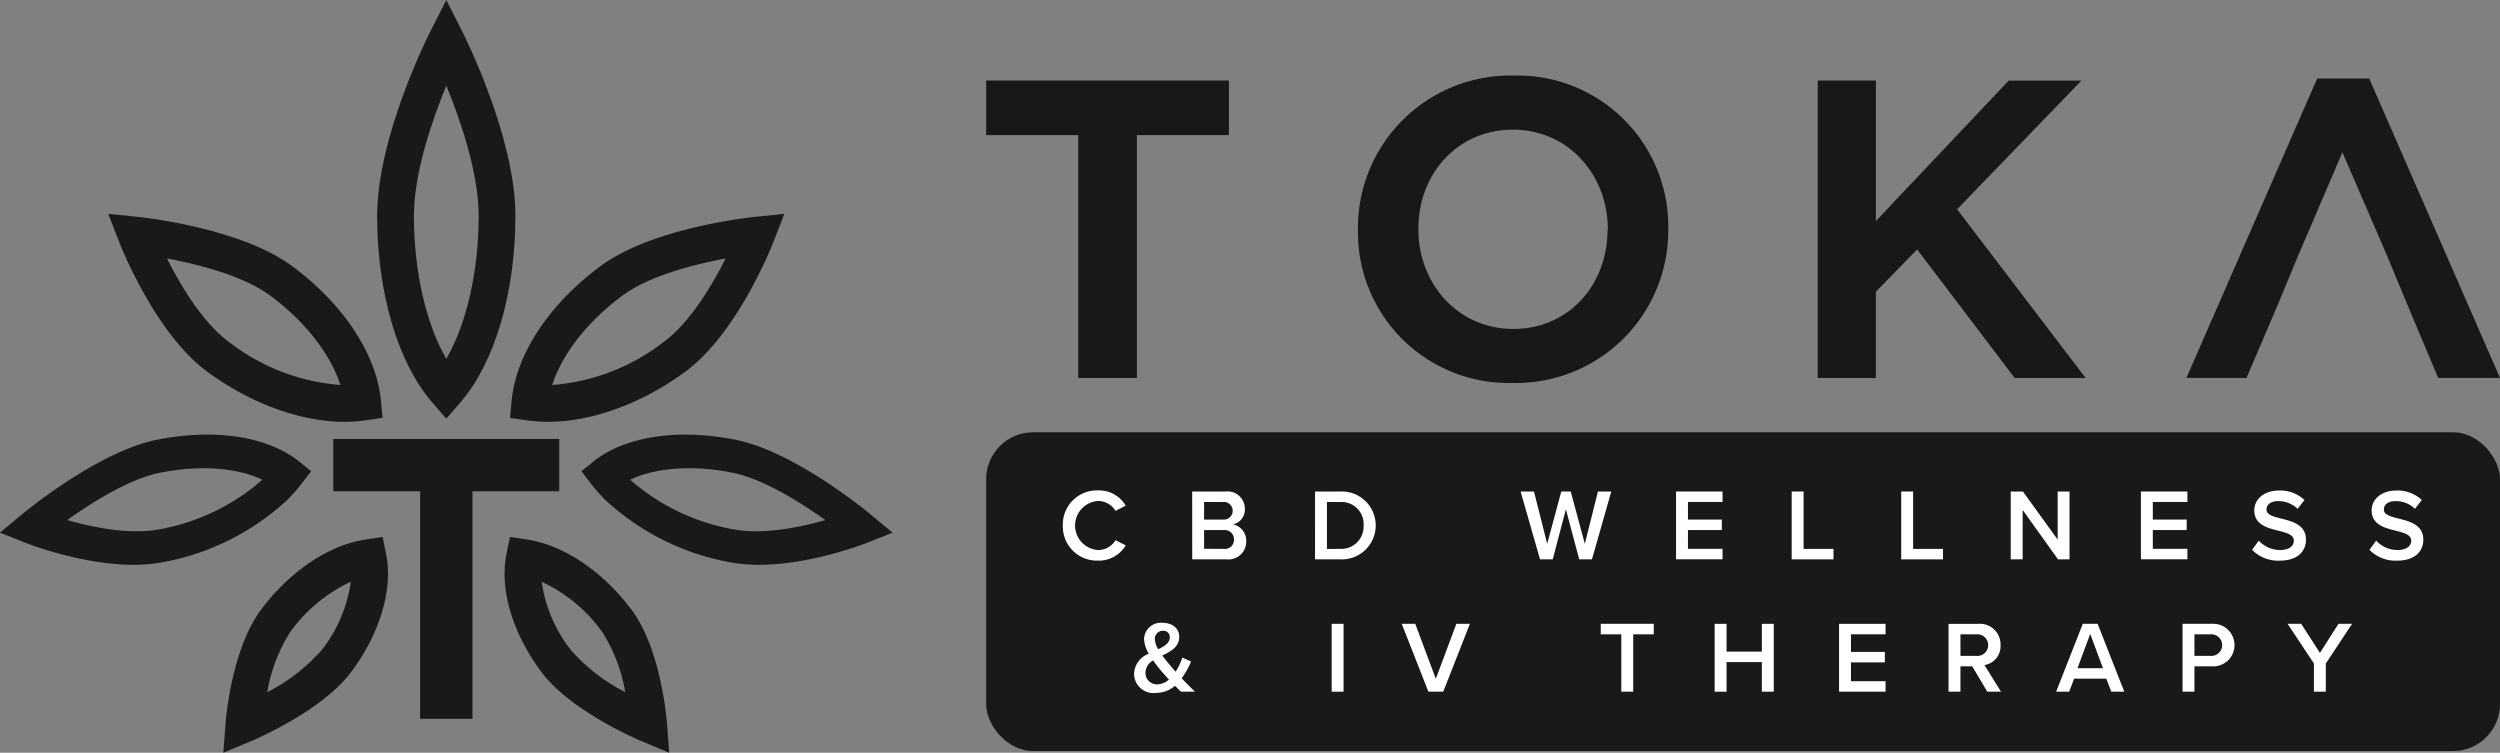 <svg xmlns="http://www.w3.org/2000/svg" width="266.322" height="80.189"><rect width="100%" height="100%" fill="#808080" stroke="none"/><g data-name="Group 972"><g data-name="Group 948" transform="translate(105.054 8.051)"><rect data-name="Rectangle 267" width="161.268" height="33.956" rx="5" transform="translate(0 37.998)" fill="#1a1818"/><g data-name="Group 944" fill="#1a1718" fill-rule="evenodd"><path data-name="Path 5881" d="M137.447 24.753l-3.184 7.46h-6.406l13.935-31.9h5.542l13.935 31.9h-6.585l-3.139-7.46-2.32-5.588-4.746-10.993-4.708 10.993-2.32 5.588z"/><path data-name="Path 5882" d="M94.785 15.492L108.932.534h7.748l-13.245 13.708 13.692 17.976h-7.559l-10.394-13.7-4.39 4.511v9.189h-6.2V.531h6.2v14.961z"/><path data-name="Path 5883" d="M39.606 16.459v-.083A16.229 16.229 0 0156.194 0a16.053 16.053 0 0116.467 16.285v.091a16.223 16.223 0 01-16.588 16.369 16.053 16.053 0 01-16.467-16.286zm26.619 0v-.083c0-5.785-4.193-10.614-10.114-10.614S46.045 10.5 46.045 16.285v.091c0 5.785 4.193 10.614 10.114 10.614S66.19 22.259 66.19 16.474z"/><path data-name="Path 5884" d="M9.803 6.346h-9.8V.531h25.859v5.815h-9.8v25.868H9.807V6.346z"/></g><g data-name="Group 947" fill="#fff"><g data-name="Group 945"><path data-name="Path 5885" d="M8.168 47.93a3.633 3.633 0 013.739-3.739 3.294 3.294 0 012.958 1.626l-1.084.553a2.168 2.168 0 00-1.875-1.051 2.618 2.618 0 000 5.223 2.146 2.146 0 001.875-1.05l1.084.553a3.31 3.31 0 01-2.958 1.625 3.633 3.633 0 01-3.739-3.74z"/><path data-name="Path 5886" d="M21.948 44.308h3.554a1.852 1.852 0 012.06 1.843 1.625 1.625 0 01-1.257 1.658 1.777 1.777 0 011.4 1.777 1.9 1.9 0 01-2.1 1.951h-3.652zm3.294 2.991a.941.941 0 100-1.875h-2.027v1.875zm.054 3.121a.974.974 0 001.106-1.007.993.993 0 00-1.106-1h-2.081v2z"/><path data-name="Path 5887" d="M35.035 44.308h2.688a3.618 3.618 0 110 7.229h-2.688zm2.688 6.112a2.374 2.374 0 002.483-2.492 2.343 2.343 0 00-2.483-2.5h-1.419v5z"/><path data-name="Path 5888" d="M61.758 46.205l-1.4 5.332h-1.355l-2.07-7.229h1.425l1.409 5.571 1.5-5.571h1.007l1.5 5.571 1.4-5.571h1.419l-2.059 7.229h-1.355z"/><path data-name="Path 5889" d="M73.494 44.308h4.952v1.115h-3.685v1.875h3.61v1.116h-3.61v2h3.685v1.116h-4.952z"/><path data-name="Path 5890" d="M85.812 44.308h1.268v6.115h3.186v1.116h-4.454z"/><path data-name="Path 5891" d="M97.48 44.308h1.268v6.115h3.186v1.116H97.48z"/><path data-name="Path 5892" d="M110.415 46.27v5.267h-1.268v-7.229h1.3l3.7 5.126v-5.126h1.262v7.229h-1.225z"/><path data-name="Path 5893" d="M123.014 44.308h4.952v1.115h-3.684v1.875h3.609v1.116h-3.609v2h3.684v1.116h-4.952z"/><path data-name="Path 5894" d="M135.568 49.543a3.121 3.121 0 002.288 1c1.039 0 1.452-.509 1.452-.986 0-.65-.769-.846-1.648-1.073-1.181-.293-2.568-.64-2.568-2.168 0-1.191 1.051-2.112 2.633-2.112a3.763 3.763 0 012.71 1.007l-.726.944a2.937 2.937 0 00-2.092-.823c-.747 0-1.224.356-1.224.9 0 .563.737.748 1.593.965 1.192.3 2.612.671 2.612 2.242 0 1.2-.846 2.233-2.8 2.233a3.867 3.867 0 01-2.936-1.148z"/><path data-name="Path 5895" d="M148.071 49.543a3.12 3.12 0 002.287 1c1.041 0 1.453-.509 1.453-.986 0-.65-.77-.846-1.648-1.073-1.181-.293-2.569-.64-2.569-2.168 0-1.191 1.051-2.112 2.634-2.112a3.762 3.762 0 012.709 1.007l-.726.944a2.937 2.937 0 00-2.092-.823c-.748 0-1.224.356-1.224.9 0 .563.737.748 1.593.965 1.191.3 2.612.671 2.612 2.242 0 1.2-.846 2.233-2.8 2.233a3.866 3.866 0 01-2.936-1.148z"/></g><g data-name="Group 946"><path data-name="Path 5896" d="M22.238 65.634h-1.485c-.173-.163-.4-.39-.639-.629a3.073 3.073 0 01-2.027.758 2.063 2.063 0 01-2.331-2.059 2.366 2.366 0 011.572-2.114 3.376 3.376 0 01-.51-1.582 1.8 1.8 0 011.962-1.712c.986 0 1.788.542 1.788 1.484 0 1.1-.9 1.561-1.8 2 .238.337.5.651.7.89.238.292.477.563.714.835a6.206 6.206 0 00.716-1.507l.932.423a9.24 9.24 0 01-1 1.788c.444.46.899.926 1.408 1.425zm-2.764-1.289a39.15 39.15 0 01-.888-1 15.633 15.633 0 01-.8-1.04 1.528 1.528 0 00-.812 1.3 1.208 1.208 0 001.257 1.246 1.94 1.94 0 001.244-.508zm-1.149-3.23c.683-.325 1.236-.672 1.236-1.278a.668.668 0 00-.727-.693.854.854 0 00-.867.888 2.451 2.451 0 00.358 1.082z"/><path data-name="Path 5897" d="M36.807 58.405h1.267v7.229h-1.267z"/><path data-name="Path 5898" d="M44.271 58.405h1.441l2.189 5.853 2.19-5.853h1.441l-2.839 7.229h-1.582z"/><path data-name="Path 5899" d="M67.661 59.521h-2.189v-1.116h5.646v1.116h-2.189v6.113h-1.268z"/><path data-name="Path 5900" d="M82.634 62.48h-3.76v3.154h-1.268v-7.229h1.268v2.959h3.761v-2.959h1.267v7.229h-1.268z"/><path data-name="Path 5901" d="M90.859 58.405h4.953v1.116h-3.685v1.875h3.609v1.116h-3.609v2.005h3.685v1.117h-4.953z"/><path data-name="Path 5902" d="M105.047 62.935h-1.256v2.7h-1.268v-7.229h3.175a2.195 2.195 0 012.362 2.266 2.027 2.027 0 01-1.712 2.124l1.766 2.839h-1.463zm.478-3.414h-1.734v2.3h1.734a1.152 1.152 0 100-2.3z"/><path data-name="Path 5903" d="M119.327 64.246h-3.425l-.531 1.387h-1.387l2.839-7.229h1.582l2.839 7.229h-1.384zm-3.067-1.116h2.709l-1.355-3.652z"/><path data-name="Path 5904" d="M127.45 58.405h3.175a2.267 2.267 0 110 4.53h-1.907v2.7h-1.268zm3 1.116h-1.734v2.3h1.734a1.152 1.152 0 100-2.3z"/><path data-name="Path 5905" d="M141.447 62.631l-2.807-4.226h1.452l1.994 3.1 1.973-3.1h1.453l-2.8 4.226v3h-1.268z"/></g></g></g><g data-name="Group 968"><g data-name="Group 967"><g data-name="Group 950"><path data-name="Path 5907" d="M40.761 57.201l-1.843.279c-3.91.593-8.07 3.395-11.128 7.495-3.13 4.2-3.732 11.708-3.757 12.026l-.241 3.188 2.949-1.234c.308-.129 7.555-3.195 10.666-7.365 3.084-4.135 4.476-8.832 3.723-12.561zm-6.492 12.048a19.56 19.56 0 01-5.8 4.486 17.42 17.42 0 012.457-6.42 16.543 16.543 0 016.447-5.34 15.276 15.276 0 01-3.1 7.275z" fill="#1a1818"/></g><g data-name="Group 951"><path data-name="Path 5909" d="M22.05 39.569c4.623 3.411 9.97 5.367 14.671 5.367a15.353 15.353 0 002.19-.153l1.845-.268-.178-1.856c-.471-4.939-4.018-10.3-9.486-14.329-5.52-4.073-15.94-5.179-16.38-5.224l-3.181-.325 1.157 2.981c.153.396 3.814 9.716 9.362 13.807zm6.718-8.088c3.736 2.756 6.455 6.258 7.491 9.532a22.131 22.131 0 01-11.885-4.595c-2.815-2.077-5.166-6.062-6.584-8.885 3.273.613 8.094 1.819 10.982 3.949z" fill="#1a1818"/></g><g data-name="Group 952"><path data-name="Path 5911" d="M67.291 64.975c-3.058-4.1-7.218-6.9-11.128-7.495l-1.843-.279-.368 1.827c-.753 3.729.638 8.426 3.723 12.562 3.11 4.17 10.358 7.236 10.665 7.364l2.949 1.234L71.047 77c-.024-.316-.625-7.828-3.756-12.025zm-6.478 4.275a15.27 15.27 0 01-3.107-7.275 16.554 16.554 0 016.447 5.341 17.445 17.445 0 012.454 6.418 19.558 19.558 0 01-5.794-4.484z" fill="#1a1818"/></g><g data-name="Group 958"><g data-name="Group 957"><g data-name="Group 954"><g data-name="Group 953"><path data-name="Path 5913" d="M17.417 59.875a26.436 26.436 0 0013.248-6.68 16.281 16.281 0 001.394-1.581l1.089-1.417-1.259-1.014c-3.343-2.7-9.029-3.572-15.212-2.327-6.242 1.257-13.994 7.656-14.321 7.927l-2.359 1.961 2.609 1.038c.349.138 8.539 3.356 14.811 2.093zm-.387-9.513c4.223-.85 8.214-.554 10.92.747a22.679 22.679 0 01-10.883 5.26c-3.183.641-7.219-.2-9.909-.966 2.599-1.852 6.611-4.385 9.872-5.041z" fill="#1a1818"/></g></g></g></g><g data-name="Group 964"><g data-name="Group 963"><g data-name="Group 960"><g data-name="Group 959"><path data-name="Path 5915" d="M92.477 57.783l2.609-1.038-2.359-1.961c-.327-.272-8.08-6.671-14.321-7.927-6.182-1.245-11.868-.375-15.211 2.327l-1.257 1.015 1.089 1.417a16.355 16.355 0 001.394 1.581 26.437 26.437 0 0013.248 6.68c6.274 1.261 14.462-1.957 14.808-2.094zm-4.549-2.38c-2.69.765-6.726 1.607-9.909.966a22.679 22.679 0 01-10.883-5.26c2.706-1.3 6.7-1.6 10.921-.747 3.26.656 7.272 3.189 9.871 5.04z" fill="#1a1818"/></g></g></g></g><path data-name="Path 5917" d="M35.508 46.761v5.574h9.247v24.238h5.574V52.335h9.247v-5.574z" fill="#1a1818"/><g data-name="Group 965"><path data-name="Path 5918" d="M54.33 44.516l1.846.268a15.339 15.339 0 002.189.153c4.7 0 10.049-1.956 14.671-5.367 5.548-4.092 9.208-13.412 9.362-13.807l1.156-2.981-3.18.325c-.441.045-10.861 1.151-16.381 5.224-5.467 4.034-9.014 9.39-9.486 14.328zm11.987-13.034c2.885-2.128 7.705-3.335 10.979-3.947-1.418 2.823-3.769 6.809-6.585 8.885a22.123 22.123 0 01-11.884 4.595c1.035-3.275 3.755-6.778 7.49-9.533z" fill="#1a1818"/></g><g data-name="Group 966"><path data-name="Path 5920" d="M47.543 44.594l1.478-1.7c3.685-4.246 5.886-11.693 5.886-19.922 0-8.337-5.388-19.07-5.618-19.523L47.543.002l-1.747 3.447c-.23.452-5.618 11.185-5.618 19.523 0 8.228 2.2 15.676 5.886 19.922zm0-35.474c1.509 3.681 3.449 9.3 3.449 13.85 0 5.951-1.288 11.523-3.449 15.255-2.161-3.732-3.449-9.3-3.449-15.255 0-4.544 1.941-10.166 3.449-13.851z" fill="#1a1818"/></g></g></g></g></svg>